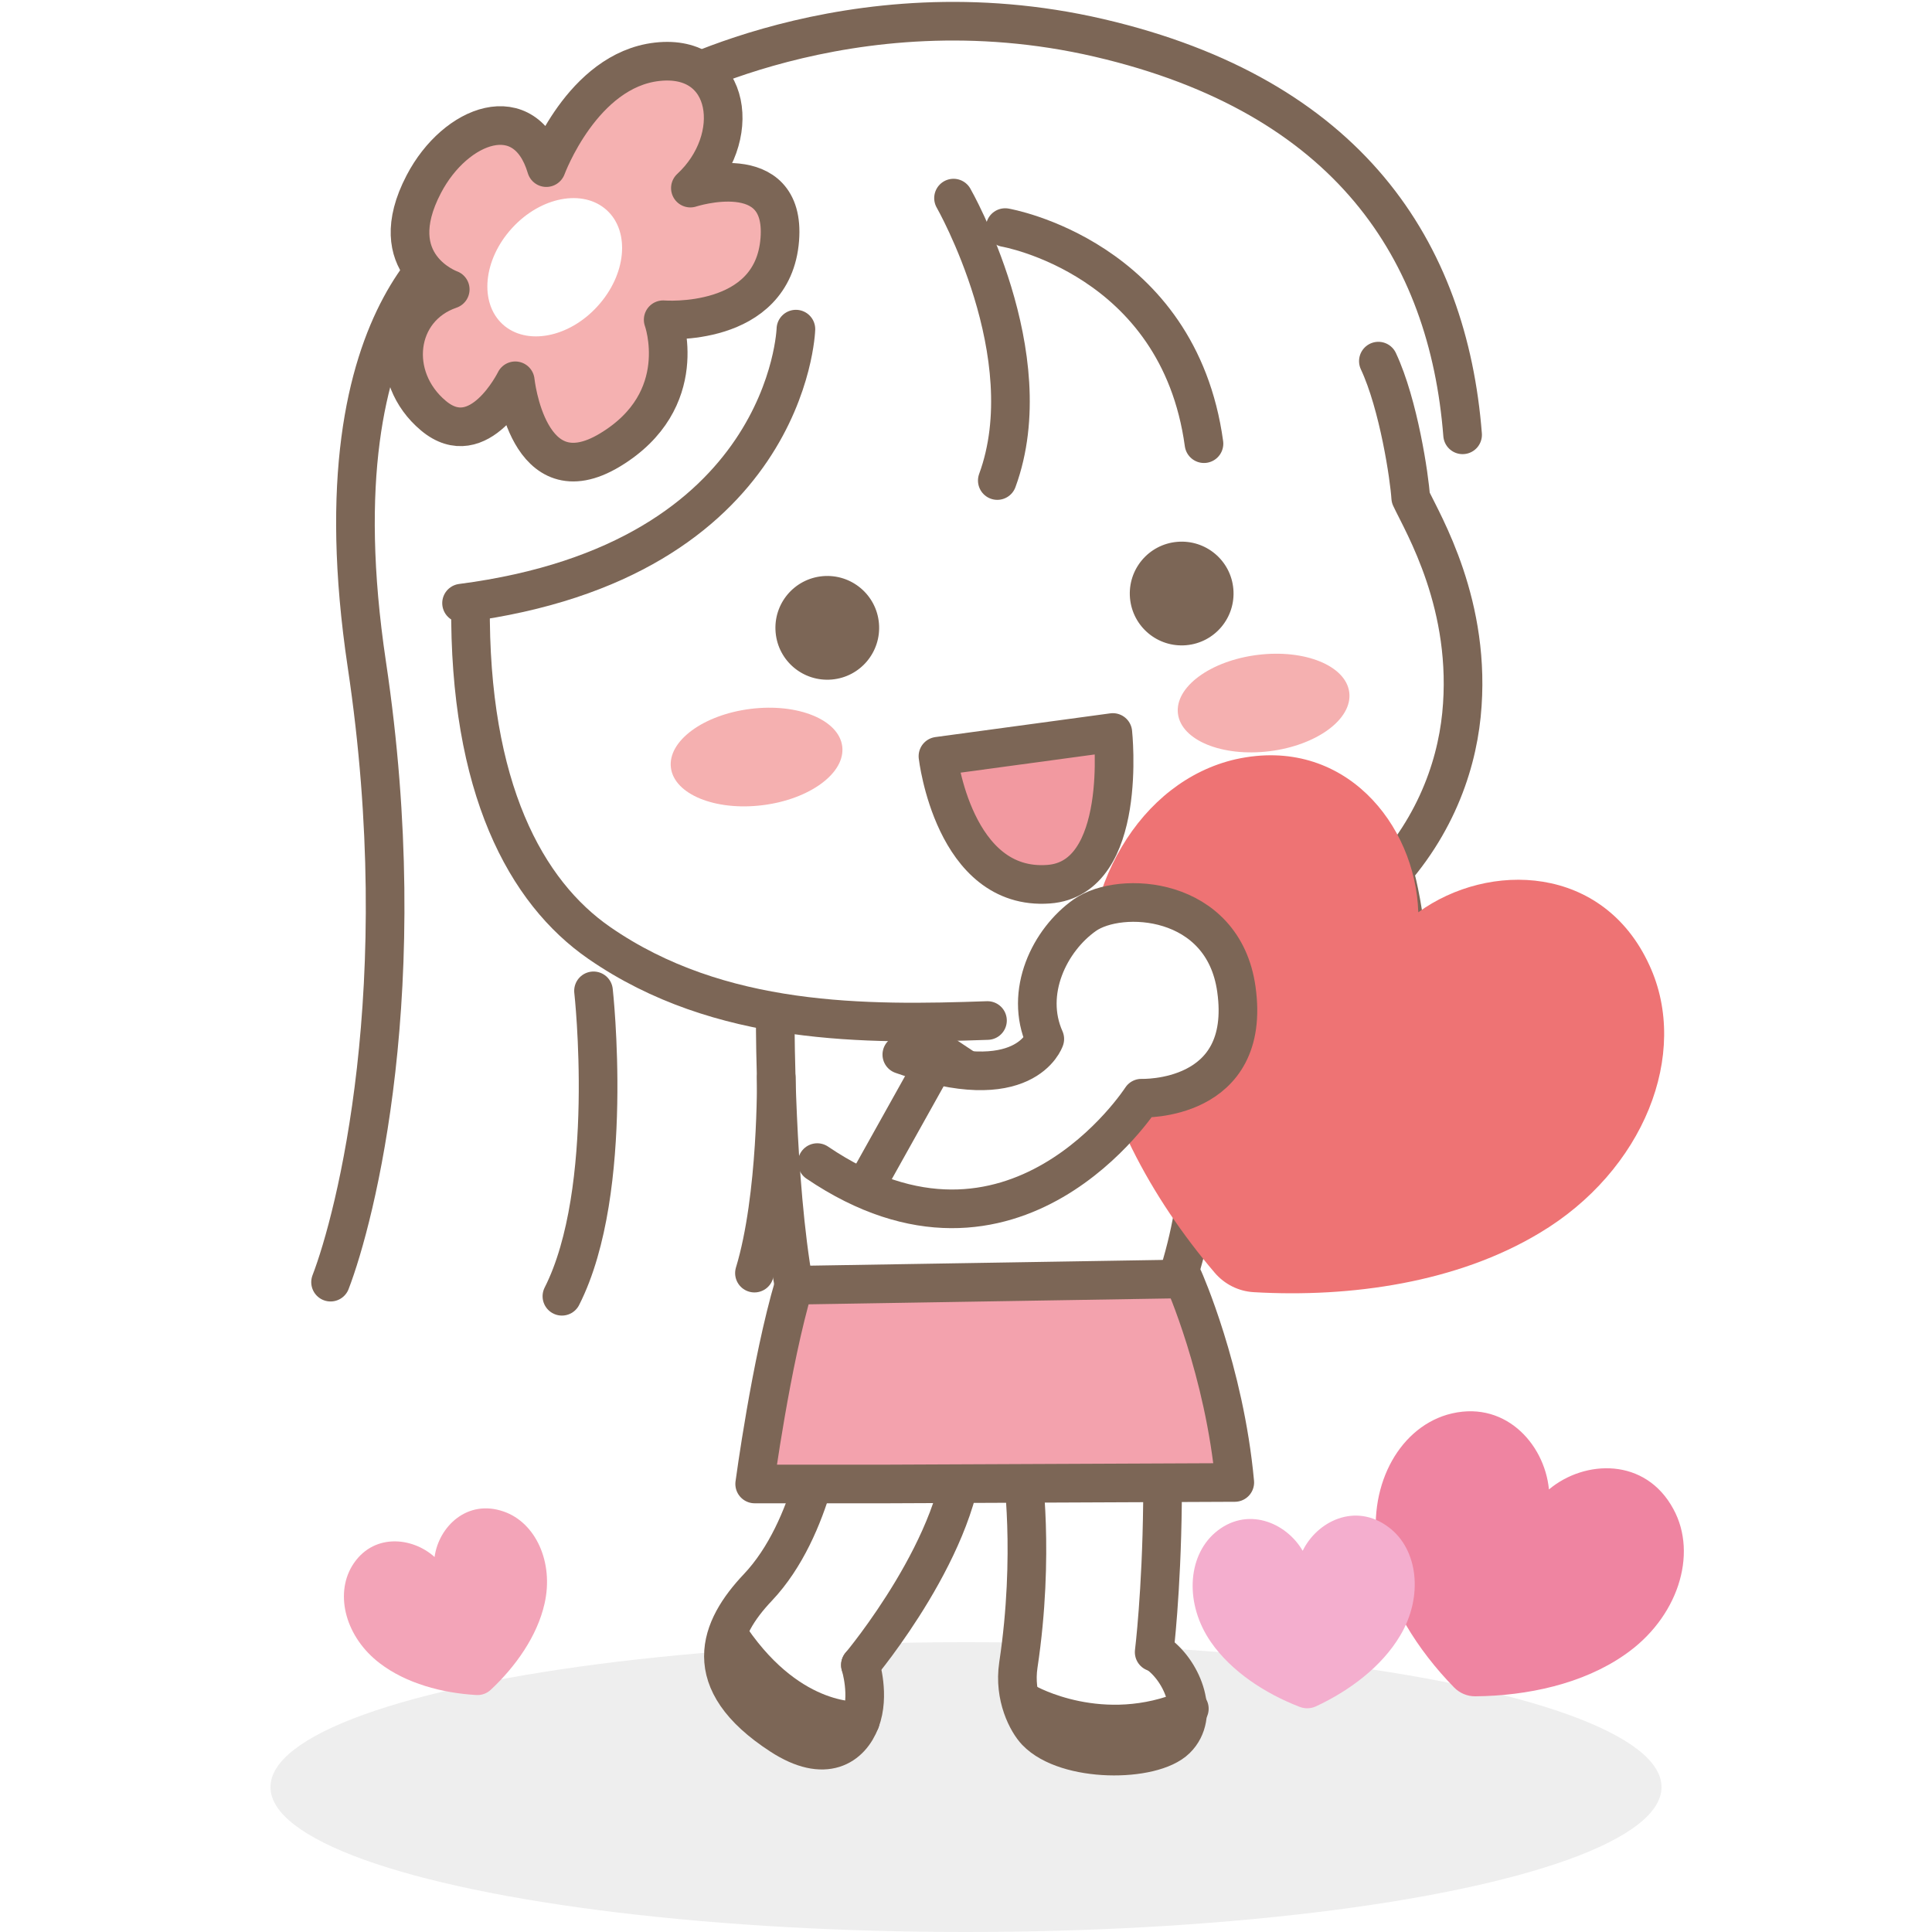<svg width="50" height="50" viewBox="0 0 50 50" fill="none" xmlns="http://www.w3.org/2000/svg">
<ellipse cx="25" cy="46.25" rx="18" ry="3.75" fill="#EEEEEE"/>
<path d="M37.729 10.39C38.288 12.401 37.31 13.275 36.752 13.462L37.45 15.137L37.729 16.952V19.185L36.752 21.698L32.843 25.188L30.889 31.47L30.47 33.006L31.447 35.519L32.006 38.45H30.191L29.912 42.638L30.749 44.034L30.61 44.872L29.214 45.43L27.399 45.291L26.561 44.732L26.282 43.615L26.561 40.125V38.31H25.026L23.769 40.823L22.373 43.057V44.313L21.815 45.151L20.977 45.291L19.162 44.313L18.604 43.057L19.023 41.801L20.279 40.125L21.184 38.31H19.442L19.86 36.635L20.698 32.866C13.774 33.983 9.716 33.518 8.553 33.145L8.692 32.866C9.697 31.303 9.949 24.397 9.949 21.14L9.111 13.741C8.999 6.593 14.649 3.038 17.487 2.154C24.607 -0.917 29.493 0.618 33.262 3.131C37.031 5.644 37.031 7.878 37.729 10.39Z" fill="white"/>
<g filter="url(#filter0_f_466_8781)">
<ellipse cx="32.702" cy="18.195" rx="2.234" ry="1.256" transform="rotate(-7.101 32.702 18.195)" fill="#F5B0B0"/>
</g>
<g filter="url(#filter1_f_466_8781)">
<ellipse cx="19.58" cy="19.592" rx="2.234" ry="1.256" transform="rotate(-7.101 19.58 19.592)" fill="#F5B0B0"/>
</g>
<path d="M40.086 38.542C39.969 37.345 38.908 36.189 37.448 36.613C36.161 36.998 35.368 38.528 35.666 40.176C35.898 41.468 36.691 42.708 37.632 43.671C37.777 43.819 37.975 43.903 38.182 43.9C39.525 43.889 40.966 43.579 42.043 42.828C43.42 41.882 43.948 40.229 43.308 39.056C42.585 37.713 41.013 37.775 40.092 38.542H40.086Z" fill="#EF84A1"/>
<path d="M11.244 40.293C10.658 39.765 9.63 39.673 9.111 40.528C8.659 41.284 8.952 42.376 9.826 43.043C10.51 43.568 11.445 43.816 12.328 43.867C12.464 43.875 12.595 43.828 12.696 43.736C13.341 43.135 13.902 42.345 14.092 41.505C14.338 40.435 13.863 39.402 13.034 39.118C12.087 38.788 11.353 39.514 11.247 40.293H11.244Z" fill="#F3A4B8"/>
<path d="M33.714 40.136C33.287 39.397 32.259 38.964 31.441 39.67C30.724 40.296 30.662 41.519 31.338 42.496C31.868 43.261 32.745 43.83 33.636 44.174C33.773 44.227 33.926 44.221 34.057 44.16C34.923 43.758 35.76 43.132 36.235 42.331C36.844 41.315 36.699 40.092 35.939 39.525C35.076 38.872 34.08 39.374 33.711 40.139L33.714 40.136Z" fill="#F4AECE"/>
<path d="M36.127 22.74C36.127 22.74 37.071 26.177 36.105 31.398" stroke="#7C6656" stroke-linecap="round" stroke-linejoin="round"/>
<path d="M33.045 26.654C33.045 26.654 33.033 29.256 32.327 30.585" stroke="#7C6656" stroke-linecap="round" stroke-linejoin="round"/>
<path d="M28.896 33.547C28.854 35.733 30.105 37.336 30.085 38.902C30.06 41.222 29.87 42.758 29.87 42.758" stroke="#7C6656" stroke-linecap="round" stroke-linejoin="round"/>
<path d="M30.973 28.893C30.973 28.893 31.266 30.509 30.515 32.947" stroke="#7C6656" stroke-linecap="round" stroke-linejoin="round"/>
<path d="M26.453 37.99C26.453 37.99 26.788 40.213 26.355 43.091C26.232 43.912 26.592 44.577 26.816 44.811C27.597 45.629 29.825 45.618 30.44 45.012C31.054 44.409 30.624 43.289 29.982 42.809" stroke="#7C6656" stroke-linecap="round" stroke-linejoin="round"/>
<path d="M23.535 26.704L26.199 28.477L28.527 26.45" stroke="#7C6656" stroke-linecap="round" stroke-linejoin="round"/>
<path d="M22.747 16.131C22.811 16.871 22.267 17.522 21.527 17.586C20.787 17.65 20.137 17.106 20.073 16.366C20.008 15.626 20.553 14.976 21.293 14.911C22.032 14.847 22.683 15.392 22.747 16.131Z" fill="#7C6656"/>
<path d="M31.919 15.243C31.983 15.983 31.439 16.633 30.699 16.698C29.959 16.762 29.309 16.217 29.244 15.477C29.18 14.738 29.725 14.087 30.465 14.023C31.204 13.959 31.855 14.503 31.919 15.243Z" fill="#7C6656"/>
<path d="M24.274 19.571C24.274 19.571 24.677 23.064 27.139 22.883C29.211 22.732 28.8 18.957 28.8 18.957L24.274 19.571Z" fill="#F299A0" stroke="#7C6656" stroke-linecap="round" stroke-linejoin="round"/>
<path d="M26.572 44.078C26.572 44.078 28.521 45.192 30.78 44.221" stroke="#7C6656" stroke-linecap="round" stroke-linejoin="round"/>
<path d="M22.267 43.091C22.267 43.091 22.518 43.879 22.267 44.535C22.016 45.191 21.357 45.657 20.212 44.914C18.037 43.504 18.613 42.139 19.612 41.084C21.075 39.54 21.371 36.84 21.371 36.84" stroke="#7C6656" stroke-linecap="round" stroke-linejoin="round"/>
<path d="M22.268 43.091C22.268 43.091 24.951 39.889 24.951 37.334" stroke="#7C6656" stroke-linecap="round" stroke-linejoin="round"/>
<path d="M22.267 44.535C22.267 44.535 20.502 44.708 18.925 42.416" stroke="#7C6656" stroke-linecap="round" stroke-linejoin="round"/>
<path d="M20.547 33.262L30.63 33.098C30.63 33.098 31.69 35.468 31.956 38.366L22.965 38.405H19.531C19.531 38.405 19.95 35.273 20.547 33.26V33.262Z" fill="#F3A2AD" stroke="#7C6656" stroke-linecap="round" stroke-linejoin="round"/>
<path d="M24.677 5.127C24.677 5.127 27.003 9.187 25.81 12.436" stroke="#7C6656" stroke-linecap="round" stroke-linejoin="round"/>
<path d="M26.014 5.89C26.014 5.89 30.498 6.655 31.159 11.482" stroke="#7C6656" stroke-linecap="round" stroke-linejoin="round"/>
<path d="M12.177 15.634C12.135 20.402 13.612 23.091 15.51 24.404C18.629 26.562 22.434 26.52 25.556 26.411" stroke="#7C6656" stroke-linecap="round" stroke-linejoin="round"/>
<path d="M27.508 26.24C35.379 25.419 37.534 21.34 37.822 18.506C38.109 15.67 36.828 13.562 36.509 12.88C36.478 12.367 36.199 10.471 35.672 9.346" stroke="#7C6656" stroke-linecap="round" stroke-linejoin="round"/>
<path d="M16.92 2.385C16.92 2.385 21.976 -0.524 28.445 0.981C34.914 2.486 37.48 6.501 37.852 11.253" stroke="#7C6656" stroke-linecap="round" stroke-linejoin="round"/>
<path d="M12.313 5.84C12.313 5.84 8.063 7.63 9.493 17.192C10.744 25.543 9.197 31.512 8.555 33.182" stroke="#7C6656" stroke-linecap="round" stroke-linejoin="round"/>
<path d="M15.36 25.643C15.36 25.643 15.938 30.794 14.542 33.547" stroke="#7C6656" stroke-linecap="round" stroke-linejoin="round"/>
<path d="M20.598 8.518C20.598 8.518 20.416 14.512 11.945 15.609" stroke="#7C6656" stroke-linecap="round" stroke-linejoin="round"/>
<path d="M14.142 4.335C14.142 4.335 15.066 1.817 17.007 1.599C18.947 1.381 19.238 3.601 17.867 4.868C17.867 4.868 20.346 4.059 20.181 6.195C20.003 8.504 17.163 8.275 17.163 8.275C17.163 8.275 17.92 10.357 15.787 11.645C13.654 12.932 13.335 9.855 13.335 9.855C13.335 9.855 12.403 11.753 11.216 10.757C10.03 9.763 10.239 7.976 11.652 7.49C11.652 7.49 9.871 6.862 10.968 4.765C11.789 3.193 13.598 2.523 14.139 4.338L14.142 4.335Z" fill="#F5B1B1" stroke="#7C6656" stroke-linecap="round" stroke-linejoin="round"/>
<path d="M13.008 8.392C13.62 8.95 14.72 8.744 15.462 7.928C16.208 7.113 16.314 5.999 15.705 5.441C15.094 4.882 13.994 5.089 13.251 5.904C12.505 6.719 12.399 7.833 13.008 8.392Z" fill="white"/>
<path d="M20.547 33.263C20.064 30.585 20.064 26.509 20.064 26.509" stroke="#7C6656" stroke-linecap="round" stroke-linejoin="round"/>
<path d="M36.705 23.607C36.635 21.34 34.786 19.031 31.986 19.648C29.521 20.207 27.834 22.985 28.186 26.12C28.46 28.58 29.794 31.012 31.439 32.941C31.693 33.237 32.053 33.418 32.444 33.441C34.971 33.589 37.718 33.187 39.837 31.914C42.542 30.305 43.743 27.268 42.688 24.984C41.495 22.37 38.533 22.284 36.705 23.61V23.607Z" fill="#EE7374"/>
<path d="M21.15 30.088C26.249 33.542 29.54 28.421 29.54 28.421C29.54 28.421 32.411 28.53 31.997 25.599C31.657 23.183 28.99 23.041 28.077 23.683C27.164 24.325 26.5 25.68 27.039 26.889C27.039 26.889 26.528 28.435 23.339 27.293" fill="white"/>
<path d="M21.104 29.987C21.104 29.987 22.089 30.618 22.416 30.66C22.776 30.163 24.205 27.474 24.205 27.474L23.136 27.234C23.136 27.234 23.036 27.447 22.508 28.248C21.977 29.049 21.104 29.987 21.104 29.987Z" fill="white"/>
<path d="M21.15 30.088C26.249 33.542 29.54 28.421 29.54 28.421C29.54 28.421 32.411 28.53 31.997 25.599C31.657 23.183 28.99 23.041 28.077 23.683C27.164 24.325 26.5 25.68 27.039 26.889C27.039 26.889 26.528 28.435 23.339 27.293" stroke="#7C6656" stroke-linecap="round" stroke-linejoin="round"/>
<path d="M24.102 27.659L22.482 30.56" stroke="#7C6656" stroke-linecap="round" stroke-linejoin="round"/>
<path d="M20.089 27.889C20.089 27.889 20.128 30.963 19.525 32.948" stroke="#7C6656" stroke-linecap="round" stroke-linejoin="round"/>
<defs>
<filter id="filter0_f_466_8781" x="29.48" y="15.918" width="6.444" height="4.555" filterUnits="userSpaceOnUse" color-interpolation-filters="sRGB">
<feFlood flood-opacity="0" result="BackgroundImageFix"/>
<feBlend mode="normal" in="SourceGraphic" in2="BackgroundImageFix" result="shape"/>
<feGaussianBlur stdDeviation="0.5" result="effect1_foregroundBlur_466_8781"/>
</filter>
<filter id="filter1_f_466_8781" x="16.357" y="17.314" width="6.444" height="4.555" filterUnits="userSpaceOnUse" color-interpolation-filters="sRGB">
<feFlood flood-opacity="0" result="BackgroundImageFix"/>
<feBlend mode="normal" in="SourceGraphic" in2="BackgroundImageFix" result="shape"/>
<feGaussianBlur stdDeviation="0.5" result="effect1_foregroundBlur_466_8781"/>
</filter>
</defs>
</svg>
